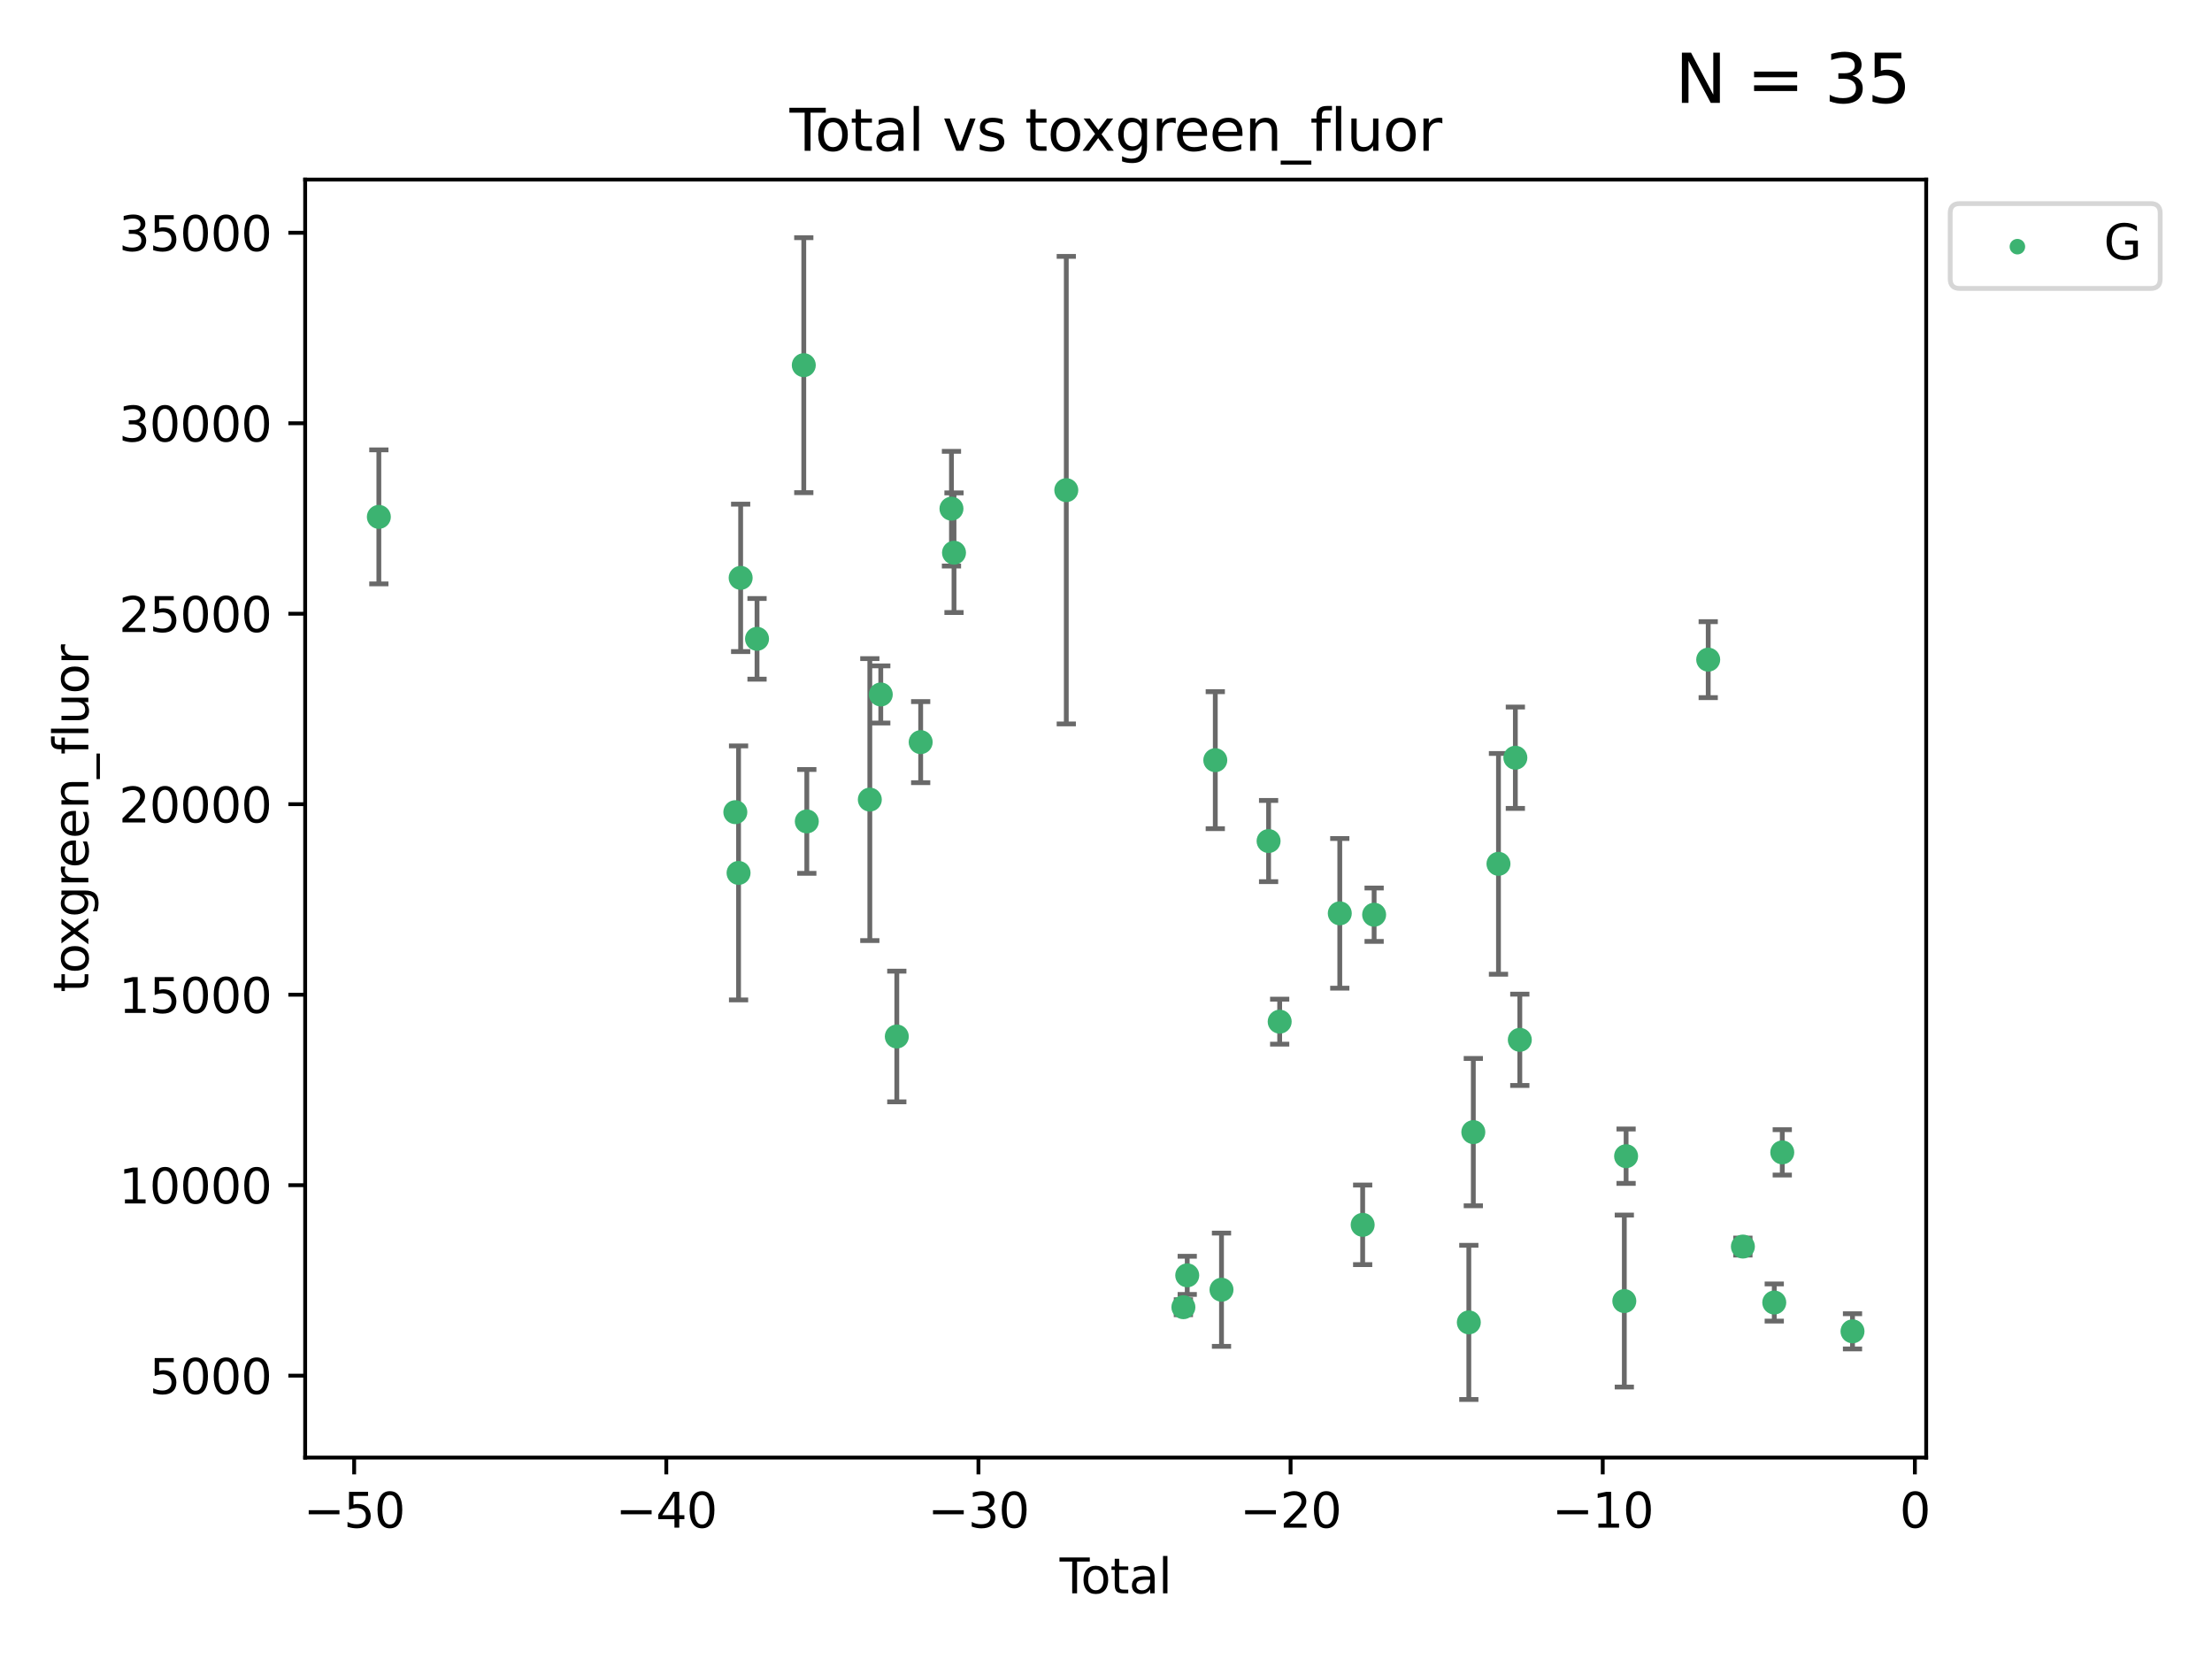 <?xml version="1.0" encoding="utf-8" standalone="no"?>
<!DOCTYPE svg PUBLIC "-//W3C//DTD SVG 1.1//EN"
  "http://www.w3.org/Graphics/SVG/1.1/DTD/svg11.dtd">
<svg xmlns:xlink="http://www.w3.org/1999/xlink" width="460.8pt" height="345.6pt" viewBox="0 0 460.8 345.6" xmlns="http://www.w3.org/2000/svg" version="1.1">
 <defs>
  <style type="text/css">*{stroke-linejoin: round; stroke-linecap: butt}</style>
 </defs>
 <g id="figure_1">
  <g id="patch_1">
   <path d="M 0 345.6 
L 460.8 345.6 
L 460.8 0 
L 0 0 
z
" style="fill: #ffffff"/>
  </g>
  <g id="axes_1">
   <g id="patch_2">
    <path d="M 63.571 303.64 
L 401.26 303.64 
L 401.26 37.411 
L 63.571 37.411 
z
" style="fill: #ffffff"/>
   </g>
   <g id="PathCollection_1">
    <defs>
     <path id="m2a3c0f1d84" d="M 0 1.118 
C 0.297 1.118 0.581 1 0.791 0.791 
C 1 0.581 1.118 0.297 1.118 0 
C 1.118 -0.297 1 -0.581 0.791 -0.791 
C 0.581 -1 0.297 -1.118 0 -1.118 
C -0.297 -1.118 -0.581 -1 -0.791 -0.791 
C -1 -0.581 -1.118 -0.297 -1.118 0 
C -1.118 0.297 -1 0.581 -0.791 0.791 
C -0.581 1 -0.297 1.118 0 1.118 
z
" style="stroke: #3cb371"/>
    </defs>
    <g clip-path="url(#p6496a86a77)">
     <use xlink:href="#m2a3c0f1d84" x="78.921" y="107.676" style="fill: #3cb371; stroke: #3cb371"/>
     <use xlink:href="#m2a3c0f1d84" x="153.182" y="169.188" style="fill: #3cb371; stroke: #3cb371"/>
     <use xlink:href="#m2a3c0f1d84" x="153.856" y="181.845" style="fill: #3cb371; stroke: #3cb371"/>
     <use xlink:href="#m2a3c0f1d84" x="154.291" y="120.379" style="fill: #3cb371; stroke: #3cb371"/>
     <use xlink:href="#m2a3c0f1d84" x="157.703" y="133.08" style="fill: #3cb371; stroke: #3cb371"/>
     <use xlink:href="#m2a3c0f1d84" x="167.443" y="76.071" style="fill: #3cb371; stroke: #3cb371"/>
     <use xlink:href="#m2a3c0f1d84" x="168.073" y="171.117" style="fill: #3cb371; stroke: #3cb371"/>
     <use xlink:href="#m2a3c0f1d84" x="181.2" y="166.57" style="fill: #3cb371; stroke: #3cb371"/>
     <use xlink:href="#m2a3c0f1d84" x="183.481" y="144.669" style="fill: #3cb371; stroke: #3cb371"/>
     <use xlink:href="#m2a3c0f1d84" x="186.821" y="215.921" style="fill: #3cb371; stroke: #3cb371"/>
     <use xlink:href="#m2a3c0f1d84" x="191.794" y="154.6" style="fill: #3cb371; stroke: #3cb371"/>
     <use xlink:href="#m2a3c0f1d84" x="198.207" y="105.967" style="fill: #3cb371; stroke: #3cb371"/>
     <use xlink:href="#m2a3c0f1d84" x="198.737" y="115.14" style="fill: #3cb371; stroke: #3cb371"/>
     <use xlink:href="#m2a3c0f1d84" x="222.127" y="102.107" style="fill: #3cb371; stroke: #3cb371"/>
     <use xlink:href="#m2a3c0f1d84" x="246.522" y="272.313" style="fill: #3cb371; stroke: #3cb371"/>
     <use xlink:href="#m2a3c0f1d84" x="247.323" y="265.678" style="fill: #3cb371; stroke: #3cb371"/>
     <use xlink:href="#m2a3c0f1d84" x="253.167" y="158.358" style="fill: #3cb371; stroke: #3cb371"/>
     <use xlink:href="#m2a3c0f1d84" x="254.461" y="268.672" style="fill: #3cb371; stroke: #3cb371"/>
     <use xlink:href="#m2a3c0f1d84" x="264.27" y="175.205" style="fill: #3cb371; stroke: #3cb371"/>
     <use xlink:href="#m2a3c0f1d84" x="266.581" y="212.832" style="fill: #3cb371; stroke: #3cb371"/>
     <use xlink:href="#m2a3c0f1d84" x="279.101" y="190.265" style="fill: #3cb371; stroke: #3cb371"/>
     <use xlink:href="#m2a3c0f1d84" x="283.868" y="255.156" style="fill: #3cb371; stroke: #3cb371"/>
     <use xlink:href="#m2a3c0f1d84" x="286.256" y="190.549" style="fill: #3cb371; stroke: #3cb371"/>
     <use xlink:href="#m2a3c0f1d84" x="305.983" y="275.478" style="fill: #3cb371; stroke: #3cb371"/>
     <use xlink:href="#m2a3c0f1d84" x="306.919" y="235.841" style="fill: #3cb371; stroke: #3cb371"/>
     <use xlink:href="#m2a3c0f1d84" x="312.16" y="179.952" style="fill: #3cb371; stroke: #3cb371"/>
     <use xlink:href="#m2a3c0f1d84" x="315.677" y="157.848" style="fill: #3cb371; stroke: #3cb371"/>
     <use xlink:href="#m2a3c0f1d84" x="316.605" y="216.615" style="fill: #3cb371; stroke: #3cb371"/>
     <use xlink:href="#m2a3c0f1d84" x="338.375" y="271.035" style="fill: #3cb371; stroke: #3cb371"/>
     <use xlink:href="#m2a3c0f1d84" x="338.746" y="240.857" style="fill: #3cb371; stroke: #3cb371"/>
     <use xlink:href="#m2a3c0f1d84" x="355.851" y="137.417" style="fill: #3cb371; stroke: #3cb371"/>
     <use xlink:href="#m2a3c0f1d84" x="363.077" y="259.682" style="fill: #3cb371; stroke: #3cb371"/>
     <use xlink:href="#m2a3c0f1d84" x="369.611" y="271.338" style="fill: #3cb371; stroke: #3cb371"/>
     <use xlink:href="#m2a3c0f1d84" x="371.279" y="240.06" style="fill: #3cb371; stroke: #3cb371"/>
     <use xlink:href="#m2a3c0f1d84" x="385.911" y="277.34" style="fill: #3cb371; stroke: #3cb371"/>
    </g>
   </g>
   <g id="matplotlib.axis_1">
    <g id="xtick_1">
     <g id="line2d_1">
      <defs>
       <path id="ma795790a04" d="M 0 0 
L 0 3.5 
" style="stroke: #000000; stroke-width: 0.8"/>
      </defs>
      <g>
       <use xlink:href="#ma795790a04" x="73.777" y="303.64" style="stroke: #000000; stroke-width: 0.8"/>
      </g>
     </g>
     <g id="text_1">
      <!-- −50 -->
      <g transform="translate(63.224 318.238)scale(0.1 -0.1)">
       <defs>
        <path id="DejaVuSans-2212" d="M 678 2272 
L 4684 2272 
L 4684 1741 
L 678 1741 
L 678 2272 
z
" transform="scale(0.016)"/>
        <path id="DejaVuSans-35" d="M 691 4666 
L 3169 4666 
L 3169 4134 
L 1269 4134 
L 1269 2991 
Q 1406 3038 1543 3061 
Q 1681 3084 1819 3084 
Q 2600 3084 3056 2656 
Q 3513 2228 3513 1497 
Q 3513 744 3044 326 
Q 2575 -91 1722 -91 
Q 1428 -91 1123 -41 
Q 819 9 494 109 
L 494 744 
Q 775 591 1075 516 
Q 1375 441 1709 441 
Q 2250 441 2565 725 
Q 2881 1009 2881 1497 
Q 2881 1984 2565 2268 
Q 2250 2553 1709 2553 
Q 1456 2553 1204 2497 
Q 953 2441 691 2322 
L 691 4666 
z
" transform="scale(0.016)"/>
        <path id="DejaVuSans-30" d="M 2034 4250 
Q 1547 4250 1301 3770 
Q 1056 3291 1056 2328 
Q 1056 1369 1301 889 
Q 1547 409 2034 409 
Q 2525 409 2770 889 
Q 3016 1369 3016 2328 
Q 3016 3291 2770 3770 
Q 2525 4250 2034 4250 
z
M 2034 4750 
Q 2819 4750 3233 4129 
Q 3647 3509 3647 2328 
Q 3647 1150 3233 529 
Q 2819 -91 2034 -91 
Q 1250 -91 836 529 
Q 422 1150 422 2328 
Q 422 3509 836 4129 
Q 1250 4750 2034 4750 
z
" transform="scale(0.016)"/>
       </defs>
       <use xlink:href="#DejaVuSans-2212"/>
       <use xlink:href="#DejaVuSans-35" x="83.789"/>
       <use xlink:href="#DejaVuSans-30" x="147.412"/>
      </g>
     </g>
    </g>
    <g id="xtick_2">
     <g id="line2d_2">
      <g>
       <use xlink:href="#ma795790a04" x="138.802" y="303.64" style="stroke: #000000; stroke-width: 0.8"/>
      </g>
     </g>
     <g id="text_2">
      <!-- −40 -->
      <g transform="translate(128.25 318.238)scale(0.1 -0.1)">
       <defs>
        <path id="DejaVuSans-34" d="M 2419 4116 
L 825 1625 
L 2419 1625 
L 2419 4116 
z
M 2253 4666 
L 3047 4666 
L 3047 1625 
L 3713 1625 
L 3713 1100 
L 3047 1100 
L 3047 0 
L 2419 0 
L 2419 1100 
L 313 1100 
L 313 1709 
L 2253 4666 
z
" transform="scale(0.016)"/>
       </defs>
       <use xlink:href="#DejaVuSans-2212"/>
       <use xlink:href="#DejaVuSans-34" x="83.789"/>
       <use xlink:href="#DejaVuSans-30" x="147.412"/>
      </g>
     </g>
    </g>
    <g id="xtick_3">
     <g id="line2d_3">
      <g>
       <use xlink:href="#ma795790a04" x="203.828" y="303.64" style="stroke: #000000; stroke-width: 0.8"/>
      </g>
     </g>
     <g id="text_3">
      <!-- −30 -->
      <g transform="translate(193.275 318.238)scale(0.1 -0.1)">
       <defs>
        <path id="DejaVuSans-33" d="M 2597 2516 
Q 3050 2419 3304 2112 
Q 3559 1806 3559 1356 
Q 3559 666 3084 287 
Q 2609 -91 1734 -91 
Q 1441 -91 1130 -33 
Q 819 25 488 141 
L 488 750 
Q 750 597 1062 519 
Q 1375 441 1716 441 
Q 2309 441 2620 675 
Q 2931 909 2931 1356 
Q 2931 1769 2642 2001 
Q 2353 2234 1838 2234 
L 1294 2234 
L 1294 2753 
L 1863 2753 
Q 2328 2753 2575 2939 
Q 2822 3125 2822 3475 
Q 2822 3834 2567 4026 
Q 2313 4219 1838 4219 
Q 1578 4219 1281 4162 
Q 984 4106 628 3988 
L 628 4550 
Q 988 4650 1302 4700 
Q 1616 4750 1894 4750 
Q 2613 4750 3031 4423 
Q 3450 4097 3450 3541 
Q 3450 3153 3228 2886 
Q 3006 2619 2597 2516 
z
" transform="scale(0.016)"/>
       </defs>
       <use xlink:href="#DejaVuSans-2212"/>
       <use xlink:href="#DejaVuSans-33" x="83.789"/>
       <use xlink:href="#DejaVuSans-30" x="147.412"/>
      </g>
     </g>
    </g>
    <g id="xtick_4">
     <g id="line2d_4">
      <g>
       <use xlink:href="#ma795790a04" x="268.853" y="303.64" style="stroke: #000000; stroke-width: 0.8"/>
      </g>
     </g>
     <g id="text_4">
      <!-- −20 -->
      <g transform="translate(258.301 318.238)scale(0.1 -0.1)">
       <defs>
        <path id="DejaVuSans-32" d="M 1228 531 
L 3431 531 
L 3431 0 
L 469 0 
L 469 531 
Q 828 903 1448 1529 
Q 2069 2156 2228 2338 
Q 2531 2678 2651 2914 
Q 2772 3150 2772 3378 
Q 2772 3750 2511 3984 
Q 2250 4219 1831 4219 
Q 1534 4219 1204 4116 
Q 875 4013 500 3803 
L 500 4441 
Q 881 4594 1212 4672 
Q 1544 4750 1819 4750 
Q 2544 4750 2975 4387 
Q 3406 4025 3406 3419 
Q 3406 3131 3298 2873 
Q 3191 2616 2906 2266 
Q 2828 2175 2409 1742 
Q 1991 1309 1228 531 
z
" transform="scale(0.016)"/>
       </defs>
       <use xlink:href="#DejaVuSans-2212"/>
       <use xlink:href="#DejaVuSans-32" x="83.789"/>
       <use xlink:href="#DejaVuSans-30" x="147.412"/>
      </g>
     </g>
    </g>
    <g id="xtick_5">
     <g id="line2d_5">
      <g>
       <use xlink:href="#ma795790a04" x="333.879" y="303.64" style="stroke: #000000; stroke-width: 0.8"/>
      </g>
     </g>
     <g id="text_5">
      <!-- −10 -->
      <g transform="translate(323.327 318.238)scale(0.1 -0.1)">
       <defs>
        <path id="DejaVuSans-31" d="M 794 531 
L 1825 531 
L 1825 4091 
L 703 3866 
L 703 4441 
L 1819 4666 
L 2450 4666 
L 2450 531 
L 3481 531 
L 3481 0 
L 794 0 
L 794 531 
z
" transform="scale(0.016)"/>
       </defs>
       <use xlink:href="#DejaVuSans-2212"/>
       <use xlink:href="#DejaVuSans-31" x="83.789"/>
       <use xlink:href="#DejaVuSans-30" x="147.412"/>
      </g>
     </g>
    </g>
    <g id="xtick_6">
     <g id="line2d_6">
      <g>
       <use xlink:href="#ma795790a04" x="398.905" y="303.64" style="stroke: #000000; stroke-width: 0.8"/>
      </g>
     </g>
     <g id="text_6">
      <!-- 0 -->
      <g transform="translate(395.723 318.238)scale(0.1 -0.1)">
       <use xlink:href="#DejaVuSans-30"/>
      </g>
     </g>
    </g>
    <g id="text_7">
     <!-- Total -->
     <g transform="translate(220.739 331.917)scale(0.1 -0.1)">
      <defs>
       <path id="DejaVuSans-54" d="M -19 4666 
L 3928 4666 
L 3928 4134 
L 2272 4134 
L 2272 0 
L 1638 0 
L 1638 4134 
L -19 4134 
L -19 4666 
z
" transform="scale(0.016)"/>
       <path id="DejaVuSans-6f" d="M 1959 3097 
Q 1497 3097 1228 2736 
Q 959 2375 959 1747 
Q 959 1119 1226 758 
Q 1494 397 1959 397 
Q 2419 397 2687 759 
Q 2956 1122 2956 1747 
Q 2956 2369 2687 2733 
Q 2419 3097 1959 3097 
z
M 1959 3584 
Q 2709 3584 3137 3096 
Q 3566 2609 3566 1747 
Q 3566 888 3137 398 
Q 2709 -91 1959 -91 
Q 1206 -91 779 398 
Q 353 888 353 1747 
Q 353 2609 779 3096 
Q 1206 3584 1959 3584 
z
" transform="scale(0.016)"/>
       <path id="DejaVuSans-74" d="M 1172 4494 
L 1172 3500 
L 2356 3500 
L 2356 3053 
L 1172 3053 
L 1172 1153 
Q 1172 725 1289 603 
Q 1406 481 1766 481 
L 2356 481 
L 2356 0 
L 1766 0 
Q 1100 0 847 248 
Q 594 497 594 1153 
L 594 3053 
L 172 3053 
L 172 3500 
L 594 3500 
L 594 4494 
L 1172 4494 
z
" transform="scale(0.016)"/>
       <path id="DejaVuSans-61" d="M 2194 1759 
Q 1497 1759 1228 1600 
Q 959 1441 959 1056 
Q 959 750 1161 570 
Q 1363 391 1709 391 
Q 2188 391 2477 730 
Q 2766 1069 2766 1631 
L 2766 1759 
L 2194 1759 
z
M 3341 1997 
L 3341 0 
L 2766 0 
L 2766 531 
Q 2569 213 2275 61 
Q 1981 -91 1556 -91 
Q 1019 -91 701 211 
Q 384 513 384 1019 
Q 384 1609 779 1909 
Q 1175 2209 1959 2209 
L 2766 2209 
L 2766 2266 
Q 2766 2663 2505 2880 
Q 2244 3097 1772 3097 
Q 1472 3097 1187 3025 
Q 903 2953 641 2809 
L 641 3341 
Q 956 3463 1253 3523 
Q 1550 3584 1831 3584 
Q 2591 3584 2966 3190 
Q 3341 2797 3341 1997 
z
" transform="scale(0.016)"/>
       <path id="DejaVuSans-6c" d="M 603 4863 
L 1178 4863 
L 1178 0 
L 603 0 
L 603 4863 
z
" transform="scale(0.016)"/>
      </defs>
      <use xlink:href="#DejaVuSans-54"/>
      <use xlink:href="#DejaVuSans-6f" x="44.084"/>
      <use xlink:href="#DejaVuSans-74" x="105.266"/>
      <use xlink:href="#DejaVuSans-61" x="144.475"/>
      <use xlink:href="#DejaVuSans-6c" x="205.754"/>
     </g>
    </g>
   </g>
   <g id="matplotlib.axis_2">
    <g id="ytick_1">
     <g id="line2d_7">
      <defs>
       <path id="mf7c73bd66b" d="M 0 0 
L -3.5 0 
" style="stroke: #000000; stroke-width: 0.8"/>
      </defs>
      <g>
       <use xlink:href="#mf7c73bd66b" x="63.571" y="286.579" style="stroke: #000000; stroke-width: 0.8"/>
      </g>
     </g>
     <g id="text_8">
      <!-- 5000 -->
      <g transform="translate(31.121 290.378)scale(0.1 -0.1)">
       <use xlink:href="#DejaVuSans-35"/>
       <use xlink:href="#DejaVuSans-30" x="63.623"/>
       <use xlink:href="#DejaVuSans-30" x="127.246"/>
       <use xlink:href="#DejaVuSans-30" x="190.869"/>
      </g>
     </g>
    </g>
    <g id="ytick_2">
     <g id="line2d_8">
      <g>
       <use xlink:href="#mf7c73bd66b" x="63.571" y="246.897" style="stroke: #000000; stroke-width: 0.8"/>
      </g>
     </g>
     <g id="text_9">
      <!-- 10000 -->
      <g transform="translate(24.759 250.696)scale(0.1 -0.1)">
       <use xlink:href="#DejaVuSans-31"/>
       <use xlink:href="#DejaVuSans-30" x="63.623"/>
       <use xlink:href="#DejaVuSans-30" x="127.246"/>
       <use xlink:href="#DejaVuSans-30" x="190.869"/>
       <use xlink:href="#DejaVuSans-30" x="254.492"/>
      </g>
     </g>
    </g>
    <g id="ytick_3">
     <g id="line2d_9">
      <g>
       <use xlink:href="#mf7c73bd66b" x="63.571" y="207.215" style="stroke: #000000; stroke-width: 0.8"/>
      </g>
     </g>
     <g id="text_10">
      <!-- 15000 -->
      <g transform="translate(24.759 211.014)scale(0.1 -0.1)">
       <use xlink:href="#DejaVuSans-31"/>
       <use xlink:href="#DejaVuSans-35" x="63.623"/>
       <use xlink:href="#DejaVuSans-30" x="127.246"/>
       <use xlink:href="#DejaVuSans-30" x="190.869"/>
       <use xlink:href="#DejaVuSans-30" x="254.492"/>
      </g>
     </g>
    </g>
    <g id="ytick_4">
     <g id="line2d_10">
      <g>
       <use xlink:href="#mf7c73bd66b" x="63.571" y="167.533" style="stroke: #000000; stroke-width: 0.8"/>
      </g>
     </g>
     <g id="text_11">
      <!-- 20000 -->
      <g transform="translate(24.759 171.333)scale(0.1 -0.1)">
       <use xlink:href="#DejaVuSans-32"/>
       <use xlink:href="#DejaVuSans-30" x="63.623"/>
       <use xlink:href="#DejaVuSans-30" x="127.246"/>
       <use xlink:href="#DejaVuSans-30" x="190.869"/>
       <use xlink:href="#DejaVuSans-30" x="254.492"/>
      </g>
     </g>
    </g>
    <g id="ytick_5">
     <g id="line2d_11">
      <g>
       <use xlink:href="#mf7c73bd66b" x="63.571" y="127.851" style="stroke: #000000; stroke-width: 0.8"/>
      </g>
     </g>
     <g id="text_12">
      <!-- 25000 -->
      <g transform="translate(24.759 131.651)scale(0.1 -0.1)">
       <use xlink:href="#DejaVuSans-32"/>
       <use xlink:href="#DejaVuSans-35" x="63.623"/>
       <use xlink:href="#DejaVuSans-30" x="127.246"/>
       <use xlink:href="#DejaVuSans-30" x="190.869"/>
       <use xlink:href="#DejaVuSans-30" x="254.492"/>
      </g>
     </g>
    </g>
    <g id="ytick_6">
     <g id="line2d_12">
      <g>
       <use xlink:href="#mf7c73bd66b" x="63.571" y="88.17" style="stroke: #000000; stroke-width: 0.8"/>
      </g>
     </g>
     <g id="text_13">
      <!-- 30000 -->
      <g transform="translate(24.759 91.969)scale(0.1 -0.1)">
       <use xlink:href="#DejaVuSans-33"/>
       <use xlink:href="#DejaVuSans-30" x="63.623"/>
       <use xlink:href="#DejaVuSans-30" x="127.246"/>
       <use xlink:href="#DejaVuSans-30" x="190.869"/>
       <use xlink:href="#DejaVuSans-30" x="254.492"/>
      </g>
     </g>
    </g>
    <g id="ytick_7">
     <g id="line2d_13">
      <g>
       <use xlink:href="#mf7c73bd66b" x="63.571" y="48.488" style="stroke: #000000; stroke-width: 0.8"/>
      </g>
     </g>
     <g id="text_14">
      <!-- 35000 -->
      <g transform="translate(24.759 52.287)scale(0.1 -0.1)">
       <use xlink:href="#DejaVuSans-33"/>
       <use xlink:href="#DejaVuSans-35" x="63.623"/>
       <use xlink:href="#DejaVuSans-30" x="127.246"/>
       <use xlink:href="#DejaVuSans-30" x="190.869"/>
       <use xlink:href="#DejaVuSans-30" x="254.492"/>
      </g>
     </g>
    </g>
    <g id="text_15">
     <!-- toxgreen_fluor -->
     <g transform="translate(18.401 206.72)rotate(-90)scale(0.1 -0.1)">
      <defs>
       <path id="DejaVuSans-78" d="M 3513 3500 
L 2247 1797 
L 3578 0 
L 2900 0 
L 1881 1375 
L 863 0 
L 184 0 
L 1544 1831 
L 300 3500 
L 978 3500 
L 1906 2253 
L 2834 3500 
L 3513 3500 
z
" transform="scale(0.016)"/>
       <path id="DejaVuSans-67" d="M 2906 1791 
Q 2906 2416 2648 2759 
Q 2391 3103 1925 3103 
Q 1463 3103 1205 2759 
Q 947 2416 947 1791 
Q 947 1169 1205 825 
Q 1463 481 1925 481 
Q 2391 481 2648 825 
Q 2906 1169 2906 1791 
z
M 3481 434 
Q 3481 -459 3084 -895 
Q 2688 -1331 1869 -1331 
Q 1566 -1331 1297 -1286 
Q 1028 -1241 775 -1147 
L 775 -588 
Q 1028 -725 1275 -790 
Q 1522 -856 1778 -856 
Q 2344 -856 2625 -561 
Q 2906 -266 2906 331 
L 2906 616 
Q 2728 306 2450 153 
Q 2172 0 1784 0 
Q 1141 0 747 490 
Q 353 981 353 1791 
Q 353 2603 747 3093 
Q 1141 3584 1784 3584 
Q 2172 3584 2450 3431 
Q 2728 3278 2906 2969 
L 2906 3500 
L 3481 3500 
L 3481 434 
z
" transform="scale(0.016)"/>
       <path id="DejaVuSans-72" d="M 2631 2963 
Q 2534 3019 2420 3045 
Q 2306 3072 2169 3072 
Q 1681 3072 1420 2755 
Q 1159 2438 1159 1844 
L 1159 0 
L 581 0 
L 581 3500 
L 1159 3500 
L 1159 2956 
Q 1341 3275 1631 3429 
Q 1922 3584 2338 3584 
Q 2397 3584 2469 3576 
Q 2541 3569 2628 3553 
L 2631 2963 
z
" transform="scale(0.016)"/>
       <path id="DejaVuSans-65" d="M 3597 1894 
L 3597 1613 
L 953 1613 
Q 991 1019 1311 708 
Q 1631 397 2203 397 
Q 2534 397 2845 478 
Q 3156 559 3463 722 
L 3463 178 
Q 3153 47 2828 -22 
Q 2503 -91 2169 -91 
Q 1331 -91 842 396 
Q 353 884 353 1716 
Q 353 2575 817 3079 
Q 1281 3584 2069 3584 
Q 2775 3584 3186 3129 
Q 3597 2675 3597 1894 
z
M 3022 2063 
Q 3016 2534 2758 2815 
Q 2500 3097 2075 3097 
Q 1594 3097 1305 2825 
Q 1016 2553 972 2059 
L 3022 2063 
z
" transform="scale(0.016)"/>
       <path id="DejaVuSans-6e" d="M 3513 2113 
L 3513 0 
L 2938 0 
L 2938 2094 
Q 2938 2591 2744 2837 
Q 2550 3084 2163 3084 
Q 1697 3084 1428 2787 
Q 1159 2491 1159 1978 
L 1159 0 
L 581 0 
L 581 3500 
L 1159 3500 
L 1159 2956 
Q 1366 3272 1645 3428 
Q 1925 3584 2291 3584 
Q 2894 3584 3203 3211 
Q 3513 2838 3513 2113 
z
" transform="scale(0.016)"/>
       <path id="DejaVuSans-5f" d="M 3263 -1063 
L 3263 -1509 
L -63 -1509 
L -63 -1063 
L 3263 -1063 
z
" transform="scale(0.016)"/>
       <path id="DejaVuSans-66" d="M 2375 4863 
L 2375 4384 
L 1825 4384 
Q 1516 4384 1395 4259 
Q 1275 4134 1275 3809 
L 1275 3500 
L 2222 3500 
L 2222 3053 
L 1275 3053 
L 1275 0 
L 697 0 
L 697 3053 
L 147 3053 
L 147 3500 
L 697 3500 
L 697 3744 
Q 697 4328 969 4595 
Q 1241 4863 1831 4863 
L 2375 4863 
z
" transform="scale(0.016)"/>
       <path id="DejaVuSans-75" d="M 544 1381 
L 544 3500 
L 1119 3500 
L 1119 1403 
Q 1119 906 1312 657 
Q 1506 409 1894 409 
Q 2359 409 2629 706 
Q 2900 1003 2900 1516 
L 2900 3500 
L 3475 3500 
L 3475 0 
L 2900 0 
L 2900 538 
Q 2691 219 2414 64 
Q 2138 -91 1772 -91 
Q 1169 -91 856 284 
Q 544 659 544 1381 
z
M 1991 3584 
L 1991 3584 
z
" transform="scale(0.016)"/>
      </defs>
      <use xlink:href="#DejaVuSans-74"/>
      <use xlink:href="#DejaVuSans-6f" x="39.209"/>
      <use xlink:href="#DejaVuSans-78" x="97.266"/>
      <use xlink:href="#DejaVuSans-67" x="156.445"/>
      <use xlink:href="#DejaVuSans-72" x="219.922"/>
      <use xlink:href="#DejaVuSans-65" x="258.785"/>
      <use xlink:href="#DejaVuSans-65" x="320.309"/>
      <use xlink:href="#DejaVuSans-6e" x="381.832"/>
      <use xlink:href="#DejaVuSans-5f" x="445.211"/>
      <use xlink:href="#DejaVuSans-66" x="495.211"/>
      <use xlink:href="#DejaVuSans-6c" x="530.416"/>
      <use xlink:href="#DejaVuSans-75" x="558.199"/>
      <use xlink:href="#DejaVuSans-6f" x="621.578"/>
      <use xlink:href="#DejaVuSans-72" x="682.76"/>
     </g>
    </g>
   </g>
   <g id="LineCollection_1">
    <path d="M 78.921 121.634 
L 78.921 93.718 
" clip-path="url(#p6496a86a77)" style="fill: none; stroke: #696969"/>
    <path d="M 153.182 169.73 
L 153.182 168.646 
" clip-path="url(#p6496a86a77)" style="fill: none; stroke: #696969"/>
    <path d="M 153.856 208.301 
L 153.856 155.388 
" clip-path="url(#p6496a86a77)" style="fill: none; stroke: #696969"/>
    <path d="M 154.291 135.732 
L 154.291 105.025 
" clip-path="url(#p6496a86a77)" style="fill: none; stroke: #696969"/>
    <path d="M 157.703 141.482 
L 157.703 124.678 
" clip-path="url(#p6496a86a77)" style="fill: none; stroke: #696969"/>
    <path d="M 167.443 102.63 
L 167.443 49.513 
" clip-path="url(#p6496a86a77)" style="fill: none; stroke: #696969"/>
    <path d="M 168.073 181.931 
L 168.073 160.304 
" clip-path="url(#p6496a86a77)" style="fill: none; stroke: #696969"/>
    <path d="M 181.2 195.937 
L 181.2 137.204 
" clip-path="url(#p6496a86a77)" style="fill: none; stroke: #696969"/>
    <path d="M 183.481 150.624 
L 183.481 138.713 
" clip-path="url(#p6496a86a77)" style="fill: none; stroke: #696969"/>
    <path d="M 186.821 229.532 
L 186.821 202.311 
" clip-path="url(#p6496a86a77)" style="fill: none; stroke: #696969"/>
    <path d="M 191.794 163.045 
L 191.794 146.155 
" clip-path="url(#p6496a86a77)" style="fill: none; stroke: #696969"/>
    <path d="M 198.207 117.914 
L 198.207 94.021 
" clip-path="url(#p6496a86a77)" style="fill: none; stroke: #696969"/>
    <path d="M 198.737 127.599 
L 198.737 102.68 
" clip-path="url(#p6496a86a77)" style="fill: none; stroke: #696969"/>
    <path d="M 222.127 150.802 
L 222.127 53.412 
" clip-path="url(#p6496a86a77)" style="fill: none; stroke: #696969"/>
    <path d="M 246.522 273.878 
L 246.522 270.748 
" clip-path="url(#p6496a86a77)" style="fill: none; stroke: #696969"/>
    <path d="M 247.323 269.653 
L 247.323 261.704 
" clip-path="url(#p6496a86a77)" style="fill: none; stroke: #696969"/>
    <path d="M 253.167 172.626 
L 253.167 144.09 
" clip-path="url(#p6496a86a77)" style="fill: none; stroke: #696969"/>
    <path d="M 254.461 280.467 
L 254.461 256.878 
" clip-path="url(#p6496a86a77)" style="fill: none; stroke: #696969"/>
    <path d="M 264.27 183.662 
L 264.27 166.748 
" clip-path="url(#p6496a86a77)" style="fill: none; stroke: #696969"/>
    <path d="M 266.581 217.517 
L 266.581 208.147 
" clip-path="url(#p6496a86a77)" style="fill: none; stroke: #696969"/>
    <path d="M 279.101 205.852 
L 279.101 174.679 
" clip-path="url(#p6496a86a77)" style="fill: none; stroke: #696969"/>
    <path d="M 283.868 263.443 
L 283.868 246.868 
" clip-path="url(#p6496a86a77)" style="fill: none; stroke: #696969"/>
    <path d="M 286.256 196.108 
L 286.256 184.989 
" clip-path="url(#p6496a86a77)" style="fill: none; stroke: #696969"/>
    <path d="M 305.983 291.539 
L 305.983 259.417 
" clip-path="url(#p6496a86a77)" style="fill: none; stroke: #696969"/>
    <path d="M 306.919 251.187 
L 306.919 220.494 
" clip-path="url(#p6496a86a77)" style="fill: none; stroke: #696969"/>
    <path d="M 312.16 202.948 
L 312.16 156.957 
" clip-path="url(#p6496a86a77)" style="fill: none; stroke: #696969"/>
    <path d="M 315.677 168.408 
L 315.677 147.287 
" clip-path="url(#p6496a86a77)" style="fill: none; stroke: #696969"/>
    <path d="M 316.605 226.125 
L 316.605 207.104 
" clip-path="url(#p6496a86a77)" style="fill: none; stroke: #696969"/>
    <path d="M 338.375 288.949 
L 338.375 253.122 
" clip-path="url(#p6496a86a77)" style="fill: none; stroke: #696969"/>
    <path d="M 338.746 246.521 
L 338.746 235.192 
" clip-path="url(#p6496a86a77)" style="fill: none; stroke: #696969"/>
    <path d="M 355.851 145.329 
L 355.851 129.505 
" clip-path="url(#p6496a86a77)" style="fill: none; stroke: #696969"/>
    <path d="M 363.077 261.455 
L 363.077 257.909 
" clip-path="url(#p6496a86a77)" style="fill: none; stroke: #696969"/>
    <path d="M 369.611 275.208 
L 369.611 267.468 
" clip-path="url(#p6496a86a77)" style="fill: none; stroke: #696969"/>
    <path d="M 371.279 244.786 
L 371.279 235.334 
" clip-path="url(#p6496a86a77)" style="fill: none; stroke: #696969"/>
    <path d="M 385.911 281.006 
L 385.911 273.675 
" clip-path="url(#p6496a86a77)" style="fill: none; stroke: #696969"/>
   </g>
   <g id="line2d_14">
    <defs>
     <path id="m0f5bb091e8" d="M 2 0 
L -2 -0 
" style="stroke: #696969"/>
    </defs>
    <g clip-path="url(#p6496a86a77)">
     <use xlink:href="#m0f5bb091e8" x="78.921" y="121.634" style="fill: #696969; stroke: #696969"/>
     <use xlink:href="#m0f5bb091e8" x="153.182" y="169.73" style="fill: #696969; stroke: #696969"/>
     <use xlink:href="#m0f5bb091e8" x="153.856" y="208.301" style="fill: #696969; stroke: #696969"/>
     <use xlink:href="#m0f5bb091e8" x="154.291" y="135.732" style="fill: #696969; stroke: #696969"/>
     <use xlink:href="#m0f5bb091e8" x="157.703" y="141.482" style="fill: #696969; stroke: #696969"/>
     <use xlink:href="#m0f5bb091e8" x="167.443" y="102.63" style="fill: #696969; stroke: #696969"/>
     <use xlink:href="#m0f5bb091e8" x="168.073" y="181.931" style="fill: #696969; stroke: #696969"/>
     <use xlink:href="#m0f5bb091e8" x="181.2" y="195.937" style="fill: #696969; stroke: #696969"/>
     <use xlink:href="#m0f5bb091e8" x="183.481" y="150.624" style="fill: #696969; stroke: #696969"/>
     <use xlink:href="#m0f5bb091e8" x="186.821" y="229.532" style="fill: #696969; stroke: #696969"/>
     <use xlink:href="#m0f5bb091e8" x="191.794" y="163.045" style="fill: #696969; stroke: #696969"/>
     <use xlink:href="#m0f5bb091e8" x="198.207" y="117.914" style="fill: #696969; stroke: #696969"/>
     <use xlink:href="#m0f5bb091e8" x="198.737" y="127.599" style="fill: #696969; stroke: #696969"/>
     <use xlink:href="#m0f5bb091e8" x="222.127" y="150.802" style="fill: #696969; stroke: #696969"/>
     <use xlink:href="#m0f5bb091e8" x="246.522" y="273.878" style="fill: #696969; stroke: #696969"/>
     <use xlink:href="#m0f5bb091e8" x="247.323" y="269.653" style="fill: #696969; stroke: #696969"/>
     <use xlink:href="#m0f5bb091e8" x="253.167" y="172.626" style="fill: #696969; stroke: #696969"/>
     <use xlink:href="#m0f5bb091e8" x="254.461" y="280.467" style="fill: #696969; stroke: #696969"/>
     <use xlink:href="#m0f5bb091e8" x="264.27" y="183.662" style="fill: #696969; stroke: #696969"/>
     <use xlink:href="#m0f5bb091e8" x="266.581" y="217.517" style="fill: #696969; stroke: #696969"/>
     <use xlink:href="#m0f5bb091e8" x="279.101" y="205.852" style="fill: #696969; stroke: #696969"/>
     <use xlink:href="#m0f5bb091e8" x="283.868" y="263.443" style="fill: #696969; stroke: #696969"/>
     <use xlink:href="#m0f5bb091e8" x="286.256" y="196.108" style="fill: #696969; stroke: #696969"/>
     <use xlink:href="#m0f5bb091e8" x="305.983" y="291.539" style="fill: #696969; stroke: #696969"/>
     <use xlink:href="#m0f5bb091e8" x="306.919" y="251.187" style="fill: #696969; stroke: #696969"/>
     <use xlink:href="#m0f5bb091e8" x="312.16" y="202.948" style="fill: #696969; stroke: #696969"/>
     <use xlink:href="#m0f5bb091e8" x="315.677" y="168.408" style="fill: #696969; stroke: #696969"/>
     <use xlink:href="#m0f5bb091e8" x="316.605" y="226.125" style="fill: #696969; stroke: #696969"/>
     <use xlink:href="#m0f5bb091e8" x="338.375" y="288.949" style="fill: #696969; stroke: #696969"/>
     <use xlink:href="#m0f5bb091e8" x="338.746" y="246.521" style="fill: #696969; stroke: #696969"/>
     <use xlink:href="#m0f5bb091e8" x="355.851" y="145.329" style="fill: #696969; stroke: #696969"/>
     <use xlink:href="#m0f5bb091e8" x="363.077" y="261.455" style="fill: #696969; stroke: #696969"/>
     <use xlink:href="#m0f5bb091e8" x="369.611" y="275.208" style="fill: #696969; stroke: #696969"/>
     <use xlink:href="#m0f5bb091e8" x="371.279" y="244.786" style="fill: #696969; stroke: #696969"/>
     <use xlink:href="#m0f5bb091e8" x="385.911" y="281.006" style="fill: #696969; stroke: #696969"/>
    </g>
   </g>
   <g id="line2d_15">
    <g clip-path="url(#p6496a86a77)">
     <use xlink:href="#m0f5bb091e8" x="78.921" y="93.718" style="fill: #696969; stroke: #696969"/>
     <use xlink:href="#m0f5bb091e8" x="153.182" y="168.646" style="fill: #696969; stroke: #696969"/>
     <use xlink:href="#m0f5bb091e8" x="153.856" y="155.388" style="fill: #696969; stroke: #696969"/>
     <use xlink:href="#m0f5bb091e8" x="154.291" y="105.025" style="fill: #696969; stroke: #696969"/>
     <use xlink:href="#m0f5bb091e8" x="157.703" y="124.678" style="fill: #696969; stroke: #696969"/>
     <use xlink:href="#m0f5bb091e8" x="167.443" y="49.513" style="fill: #696969; stroke: #696969"/>
     <use xlink:href="#m0f5bb091e8" x="168.073" y="160.304" style="fill: #696969; stroke: #696969"/>
     <use xlink:href="#m0f5bb091e8" x="181.2" y="137.204" style="fill: #696969; stroke: #696969"/>
     <use xlink:href="#m0f5bb091e8" x="183.481" y="138.713" style="fill: #696969; stroke: #696969"/>
     <use xlink:href="#m0f5bb091e8" x="186.821" y="202.311" style="fill: #696969; stroke: #696969"/>
     <use xlink:href="#m0f5bb091e8" x="191.794" y="146.155" style="fill: #696969; stroke: #696969"/>
     <use xlink:href="#m0f5bb091e8" x="198.207" y="94.021" style="fill: #696969; stroke: #696969"/>
     <use xlink:href="#m0f5bb091e8" x="198.737" y="102.68" style="fill: #696969; stroke: #696969"/>
     <use xlink:href="#m0f5bb091e8" x="222.127" y="53.412" style="fill: #696969; stroke: #696969"/>
     <use xlink:href="#m0f5bb091e8" x="246.522" y="270.748" style="fill: #696969; stroke: #696969"/>
     <use xlink:href="#m0f5bb091e8" x="247.323" y="261.704" style="fill: #696969; stroke: #696969"/>
     <use xlink:href="#m0f5bb091e8" x="253.167" y="144.09" style="fill: #696969; stroke: #696969"/>
     <use xlink:href="#m0f5bb091e8" x="254.461" y="256.878" style="fill: #696969; stroke: #696969"/>
     <use xlink:href="#m0f5bb091e8" x="264.27" y="166.748" style="fill: #696969; stroke: #696969"/>
     <use xlink:href="#m0f5bb091e8" x="266.581" y="208.147" style="fill: #696969; stroke: #696969"/>
     <use xlink:href="#m0f5bb091e8" x="279.101" y="174.679" style="fill: #696969; stroke: #696969"/>
     <use xlink:href="#m0f5bb091e8" x="283.868" y="246.868" style="fill: #696969; stroke: #696969"/>
     <use xlink:href="#m0f5bb091e8" x="286.256" y="184.989" style="fill: #696969; stroke: #696969"/>
     <use xlink:href="#m0f5bb091e8" x="305.983" y="259.417" style="fill: #696969; stroke: #696969"/>
     <use xlink:href="#m0f5bb091e8" x="306.919" y="220.494" style="fill: #696969; stroke: #696969"/>
     <use xlink:href="#m0f5bb091e8" x="312.16" y="156.957" style="fill: #696969; stroke: #696969"/>
     <use xlink:href="#m0f5bb091e8" x="315.677" y="147.287" style="fill: #696969; stroke: #696969"/>
     <use xlink:href="#m0f5bb091e8" x="316.605" y="207.104" style="fill: #696969; stroke: #696969"/>
     <use xlink:href="#m0f5bb091e8" x="338.375" y="253.122" style="fill: #696969; stroke: #696969"/>
     <use xlink:href="#m0f5bb091e8" x="338.746" y="235.192" style="fill: #696969; stroke: #696969"/>
     <use xlink:href="#m0f5bb091e8" x="355.851" y="129.505" style="fill: #696969; stroke: #696969"/>
     <use xlink:href="#m0f5bb091e8" x="363.077" y="257.909" style="fill: #696969; stroke: #696969"/>
     <use xlink:href="#m0f5bb091e8" x="369.611" y="267.468" style="fill: #696969; stroke: #696969"/>
     <use xlink:href="#m0f5bb091e8" x="371.279" y="235.334" style="fill: #696969; stroke: #696969"/>
     <use xlink:href="#m0f5bb091e8" x="385.911" y="273.675" style="fill: #696969; stroke: #696969"/>
    </g>
   </g>
   <g id="line2d_16">
    <defs>
     <path id="mc742951a50" d="M 0 2 
C 0.53 2 1.039 1.789 1.414 1.414 
C 1.789 1.039 2 0.53 2 0 
C 2 -0.53 1.789 -1.039 1.414 -1.414 
C 1.039 -1.789 0.53 -2 0 -2 
C -0.53 -2 -1.039 -1.789 -1.414 -1.414 
C -1.789 -1.039 -2 -0.53 -2 0 
C -2 0.53 -1.789 1.039 -1.414 1.414 
C -1.039 1.789 -0.53 2 0 2 
z
" style="stroke: #3cb371"/>
    </defs>
    <g clip-path="url(#p6496a86a77)">
     <use xlink:href="#mc742951a50" x="78.921" y="107.676" style="fill: #3cb371; stroke: #3cb371"/>
     <use xlink:href="#mc742951a50" x="153.182" y="169.188" style="fill: #3cb371; stroke: #3cb371"/>
     <use xlink:href="#mc742951a50" x="153.856" y="181.845" style="fill: #3cb371; stroke: #3cb371"/>
     <use xlink:href="#mc742951a50" x="154.291" y="120.379" style="fill: #3cb371; stroke: #3cb371"/>
     <use xlink:href="#mc742951a50" x="157.703" y="133.08" style="fill: #3cb371; stroke: #3cb371"/>
     <use xlink:href="#mc742951a50" x="167.443" y="76.071" style="fill: #3cb371; stroke: #3cb371"/>
     <use xlink:href="#mc742951a50" x="168.073" y="171.117" style="fill: #3cb371; stroke: #3cb371"/>
     <use xlink:href="#mc742951a50" x="181.2" y="166.57" style="fill: #3cb371; stroke: #3cb371"/>
     <use xlink:href="#mc742951a50" x="183.481" y="144.669" style="fill: #3cb371; stroke: #3cb371"/>
     <use xlink:href="#mc742951a50" x="186.821" y="215.921" style="fill: #3cb371; stroke: #3cb371"/>
     <use xlink:href="#mc742951a50" x="191.794" y="154.6" style="fill: #3cb371; stroke: #3cb371"/>
     <use xlink:href="#mc742951a50" x="198.207" y="105.967" style="fill: #3cb371; stroke: #3cb371"/>
     <use xlink:href="#mc742951a50" x="198.737" y="115.14" style="fill: #3cb371; stroke: #3cb371"/>
     <use xlink:href="#mc742951a50" x="222.127" y="102.107" style="fill: #3cb371; stroke: #3cb371"/>
     <use xlink:href="#mc742951a50" x="246.522" y="272.313" style="fill: #3cb371; stroke: #3cb371"/>
     <use xlink:href="#mc742951a50" x="247.323" y="265.678" style="fill: #3cb371; stroke: #3cb371"/>
     <use xlink:href="#mc742951a50" x="253.167" y="158.358" style="fill: #3cb371; stroke: #3cb371"/>
     <use xlink:href="#mc742951a50" x="254.461" y="268.672" style="fill: #3cb371; stroke: #3cb371"/>
     <use xlink:href="#mc742951a50" x="264.27" y="175.205" style="fill: #3cb371; stroke: #3cb371"/>
     <use xlink:href="#mc742951a50" x="266.581" y="212.832" style="fill: #3cb371; stroke: #3cb371"/>
     <use xlink:href="#mc742951a50" x="279.101" y="190.265" style="fill: #3cb371; stroke: #3cb371"/>
     <use xlink:href="#mc742951a50" x="283.868" y="255.156" style="fill: #3cb371; stroke: #3cb371"/>
     <use xlink:href="#mc742951a50" x="286.256" y="190.549" style="fill: #3cb371; stroke: #3cb371"/>
     <use xlink:href="#mc742951a50" x="305.983" y="275.478" style="fill: #3cb371; stroke: #3cb371"/>
     <use xlink:href="#mc742951a50" x="306.919" y="235.841" style="fill: #3cb371; stroke: #3cb371"/>
     <use xlink:href="#mc742951a50" x="312.16" y="179.952" style="fill: #3cb371; stroke: #3cb371"/>
     <use xlink:href="#mc742951a50" x="315.677" y="157.848" style="fill: #3cb371; stroke: #3cb371"/>
     <use xlink:href="#mc742951a50" x="316.605" y="216.615" style="fill: #3cb371; stroke: #3cb371"/>
     <use xlink:href="#mc742951a50" x="338.375" y="271.035" style="fill: #3cb371; stroke: #3cb371"/>
     <use xlink:href="#mc742951a50" x="338.746" y="240.857" style="fill: #3cb371; stroke: #3cb371"/>
     <use xlink:href="#mc742951a50" x="355.851" y="137.417" style="fill: #3cb371; stroke: #3cb371"/>
     <use xlink:href="#mc742951a50" x="363.077" y="259.682" style="fill: #3cb371; stroke: #3cb371"/>
     <use xlink:href="#mc742951a50" x="369.611" y="271.338" style="fill: #3cb371; stroke: #3cb371"/>
     <use xlink:href="#mc742951a50" x="371.279" y="240.06" style="fill: #3cb371; stroke: #3cb371"/>
     <use xlink:href="#mc742951a50" x="385.911" y="277.34" style="fill: #3cb371; stroke: #3cb371"/>
    </g>
   </g>
   <g id="patch_3">
    <path d="M 63.571 303.64 
L 63.571 37.411 
" style="fill: none; stroke: #000000; stroke-width: 0.8; stroke-linejoin: miter; stroke-linecap: square"/>
   </g>
   <g id="patch_4">
    <path d="M 401.26 303.64 
L 401.26 37.411 
" style="fill: none; stroke: #000000; stroke-width: 0.8; stroke-linejoin: miter; stroke-linecap: square"/>
   </g>
   <g id="patch_5">
    <path d="M 63.571 303.64 
L 401.26 303.64 
" style="fill: none; stroke: #000000; stroke-width: 0.8; stroke-linejoin: miter; stroke-linecap: square"/>
   </g>
   <g id="patch_6">
    <path d="M 63.571 37.411 
L 401.26 37.411 
" style="fill: none; stroke: #000000; stroke-width: 0.8; stroke-linejoin: miter; stroke-linecap: square"/>
   </g>
   <g id="text_16">
    <!-- N = 35 -->
    <g transform="translate(348.964 21.426)scale(0.14 -0.14)">
     <defs>
      <path id="DejaVuSans-4e" d="M 628 4666 
L 1478 4666 
L 3547 763 
L 3547 4666 
L 4159 4666 
L 4159 0 
L 3309 0 
L 1241 3903 
L 1241 0 
L 628 0 
L 628 4666 
z
" transform="scale(0.016)"/>
      <path id="DejaVuSans-20" transform="scale(0.016)"/>
      <path id="DejaVuSans-3d" d="M 678 2906 
L 4684 2906 
L 4684 2381 
L 678 2381 
L 678 2906 
z
M 678 1631 
L 4684 1631 
L 4684 1100 
L 678 1100 
L 678 1631 
z
" transform="scale(0.016)"/>
     </defs>
     <use xlink:href="#DejaVuSans-4e"/>
     <use xlink:href="#DejaVuSans-20" x="74.805"/>
     <use xlink:href="#DejaVuSans-3d" x="106.592"/>
     <use xlink:href="#DejaVuSans-20" x="190.381"/>
     <use xlink:href="#DejaVuSans-33" x="222.168"/>
     <use xlink:href="#DejaVuSans-35" x="285.791"/>
    </g>
   </g>
   <g id="text_17">
    <!-- Total vs toxgreen_fluor -->
    <g transform="translate(164.48 31.411)scale(0.12 -0.12)">
     <defs>
      <path id="DejaVuSans-76" d="M 191 3500 
L 800 3500 
L 1894 563 
L 2988 3500 
L 3597 3500 
L 2284 0 
L 1503 0 
L 191 3500 
z
" transform="scale(0.016)"/>
      <path id="DejaVuSans-73" d="M 2834 3397 
L 2834 2853 
Q 2591 2978 2328 3040 
Q 2066 3103 1784 3103 
Q 1356 3103 1142 2972 
Q 928 2841 928 2578 
Q 928 2378 1081 2264 
Q 1234 2150 1697 2047 
L 1894 2003 
Q 2506 1872 2764 1633 
Q 3022 1394 3022 966 
Q 3022 478 2636 193 
Q 2250 -91 1575 -91 
Q 1294 -91 989 -36 
Q 684 19 347 128 
L 347 722 
Q 666 556 975 473 
Q 1284 391 1588 391 
Q 1994 391 2212 530 
Q 2431 669 2431 922 
Q 2431 1156 2273 1281 
Q 2116 1406 1581 1522 
L 1381 1569 
Q 847 1681 609 1914 
Q 372 2147 372 2553 
Q 372 3047 722 3315 
Q 1072 3584 1716 3584 
Q 2034 3584 2315 3537 
Q 2597 3491 2834 3397 
z
" transform="scale(0.016)"/>
     </defs>
     <use xlink:href="#DejaVuSans-54"/>
     <use xlink:href="#DejaVuSans-6f" x="44.084"/>
     <use xlink:href="#DejaVuSans-74" x="105.266"/>
     <use xlink:href="#DejaVuSans-61" x="144.475"/>
     <use xlink:href="#DejaVuSans-6c" x="205.754"/>
     <use xlink:href="#DejaVuSans-20" x="233.537"/>
     <use xlink:href="#DejaVuSans-76" x="265.324"/>
     <use xlink:href="#DejaVuSans-73" x="324.504"/>
     <use xlink:href="#DejaVuSans-20" x="376.604"/>
     <use xlink:href="#DejaVuSans-74" x="408.391"/>
     <use xlink:href="#DejaVuSans-6f" x="447.6"/>
     <use xlink:href="#DejaVuSans-78" x="505.656"/>
     <use xlink:href="#DejaVuSans-67" x="564.836"/>
     <use xlink:href="#DejaVuSans-72" x="628.312"/>
     <use xlink:href="#DejaVuSans-65" x="667.176"/>
     <use xlink:href="#DejaVuSans-65" x="728.699"/>
     <use xlink:href="#DejaVuSans-6e" x="790.223"/>
     <use xlink:href="#DejaVuSans-5f" x="853.602"/>
     <use xlink:href="#DejaVuSans-66" x="903.602"/>
     <use xlink:href="#DejaVuSans-6c" x="938.807"/>
     <use xlink:href="#DejaVuSans-75" x="966.59"/>
     <use xlink:href="#DejaVuSans-6f" x="1029.969"/>
     <use xlink:href="#DejaVuSans-72" x="1091.15"/>
    </g>
   </g>
   <g id="legend_1">
    <g id="patch_7">
     <path d="M 408.26 60.089 
L 448.008 60.089 
Q 450.008 60.089 450.008 58.089 
L 450.008 44.411 
Q 450.008 42.411 448.008 42.411 
L 408.26 42.411 
Q 406.26 42.411 406.26 44.411 
L 406.26 58.089 
Q 406.26 60.089 408.26 60.089 
z
" style="fill: #ffffff; opacity: 0.8; stroke: #cccccc; stroke-linejoin: miter"/>
    </g>
    <g id="PathCollection_2">
     <g>
      <use xlink:href="#m2a3c0f1d84" x="420.26" y="51.385" style="fill: #3cb371; stroke: #3cb371"/>
     </g>
    </g>
    <g id="text_18">
     <!-- G -->
     <g transform="translate(438.26 54.01)scale(0.1 -0.1)">
      <defs>
       <path id="DejaVuSans-47" d="M 3809 666 
L 3809 1919 
L 2778 1919 
L 2778 2438 
L 4434 2438 
L 4434 434 
Q 4069 175 3628 42 
Q 3188 -91 2688 -91 
Q 1594 -91 976 548 
Q 359 1188 359 2328 
Q 359 3472 976 4111 
Q 1594 4750 2688 4750 
Q 3144 4750 3555 4637 
Q 3966 4525 4313 4306 
L 4313 3634 
Q 3963 3931 3569 4081 
Q 3175 4231 2741 4231 
Q 1884 4231 1454 3753 
Q 1025 3275 1025 2328 
Q 1025 1384 1454 906 
Q 1884 428 2741 428 
Q 3075 428 3337 486 
Q 3600 544 3809 666 
z
" transform="scale(0.016)"/>
      </defs>
      <use xlink:href="#DejaVuSans-47"/>
     </g>
    </g>
   </g>
  </g>
 </g>
 <defs>
  <clipPath id="p6496a86a77">
   <rect x="63.571" y="37.411" width="337.689" height="266.229"/>
  </clipPath>
 </defs>
</svg>
